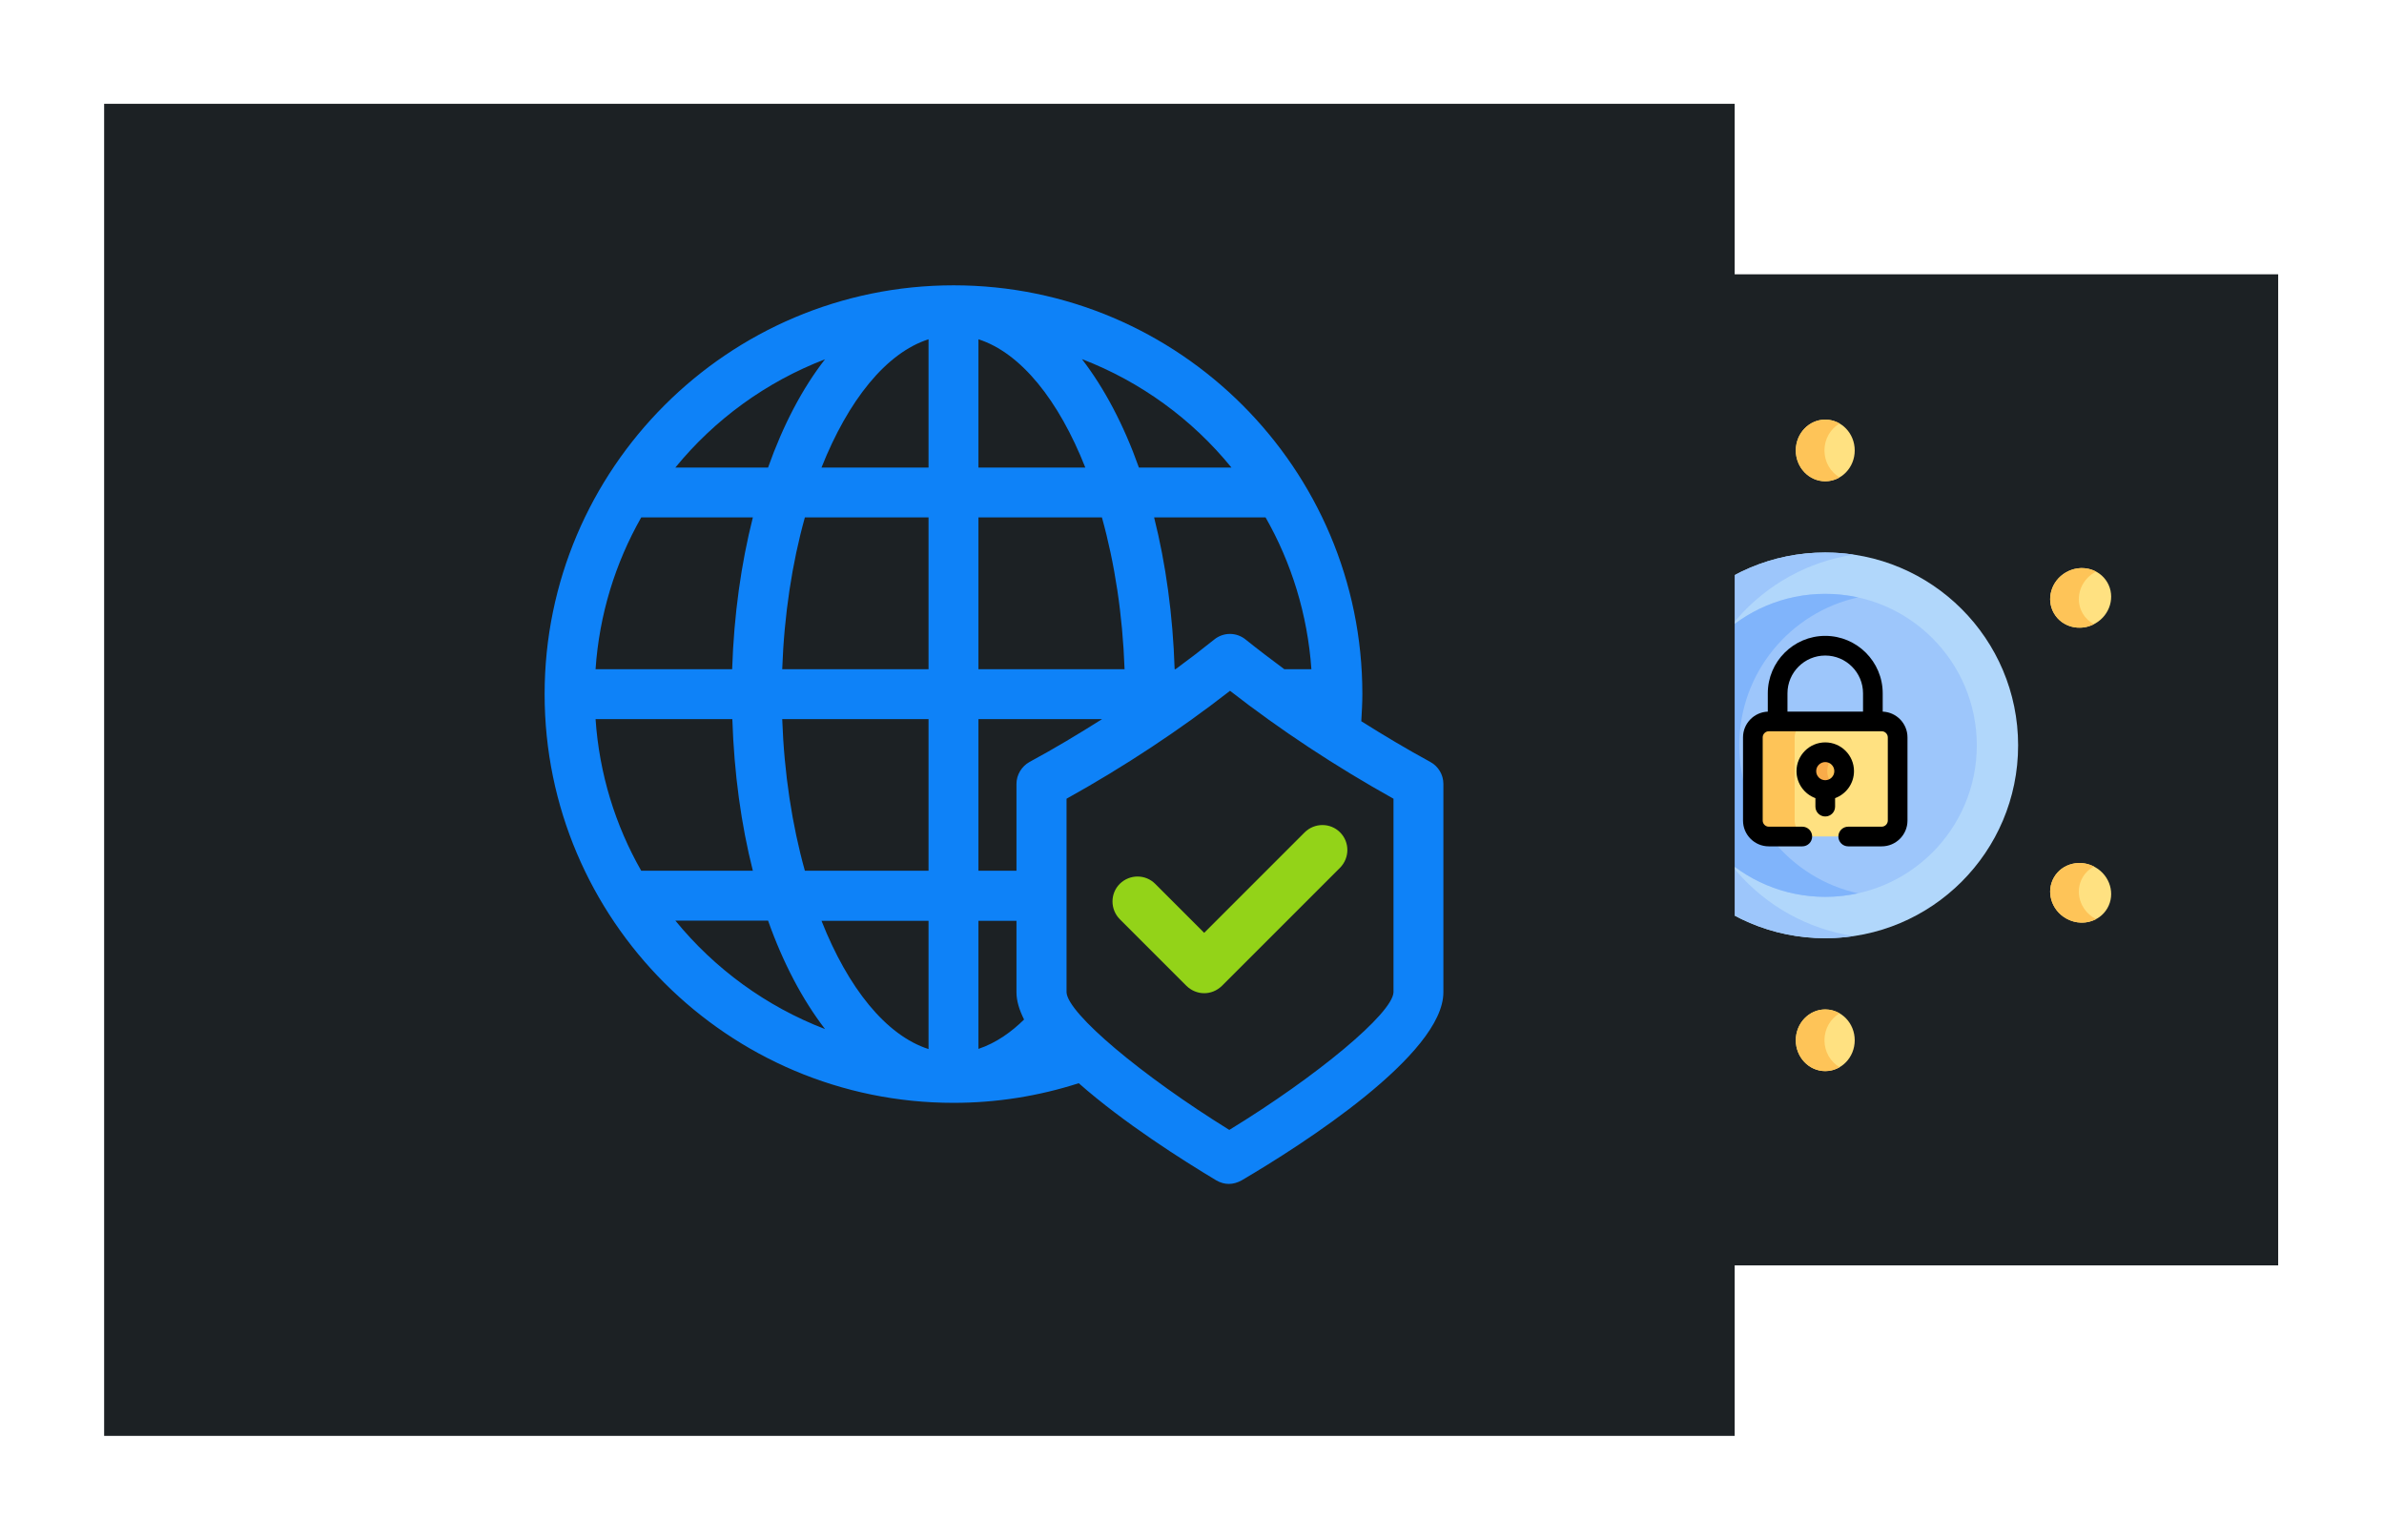 <svg width="689" height="445" viewBox="0 0 689 445" fill="none" xmlns="http://www.w3.org/2000/svg">
<g filter="url(#filter0_d)">
<rect x="304.216" y="75.28" width="354.2" height="286.44" fill="#1C2124"/>
</g>
<path d="M527.519 271.161C558.302 271.161 583.257 246.207 583.257 215.424C583.257 184.641 558.302 159.687 527.519 159.687C496.737 159.687 471.782 184.641 471.782 215.424C471.782 246.207 496.737 271.161 527.519 271.161Z" fill="#B1D7FB"/>
<path d="M488.349 215.424C488.349 187.456 508.949 164.301 535.803 160.3C533.1 159.897 530.335 159.687 527.519 159.687C496.737 159.687 471.782 184.641 471.782 215.424C471.782 246.207 496.737 271.161 527.519 271.161C530.335 271.161 533.1 270.95 535.803 270.547C508.949 266.546 488.349 243.392 488.349 215.424Z" fill="#9DC6FB"/>
<path d="M527.531 259.212C551.715 259.212 571.32 239.607 571.32 215.423C571.32 191.239 551.715 171.634 527.531 171.634C503.347 171.634 483.741 191.239 483.741 215.423C483.741 239.607 503.347 259.212 527.531 259.212Z" fill="#9DC6FB"/>
<path d="M502.668 215.423C502.668 194.489 517.36 176.988 536.994 172.662C533.946 171.991 530.78 171.634 527.531 171.634C503.347 171.634 483.741 191.239 483.741 215.423C483.741 239.607 503.347 259.212 527.531 259.212C530.78 259.212 533.946 258.855 536.994 258.183C517.359 253.858 502.668 236.358 502.668 215.423Z" fill="#80B4FB"/>
<path d="M543.837 208.513H511.224C508.691 208.513 506.619 210.585 506.619 213.117V237.157C506.619 239.689 508.691 241.761 511.224 241.761H543.837C546.37 241.761 548.442 239.689 548.442 237.157V213.117C548.442 210.585 546.369 208.513 543.837 208.513Z" fill="#FFE181"/>
<path d="M518.675 237.157V213.117C518.675 210.585 520.746 208.513 523.279 208.513H511.224C508.691 208.513 506.619 210.585 506.619 213.117V237.157C506.619 239.689 508.691 241.761 511.224 241.761H523.279C520.746 241.761 518.675 239.689 518.675 237.157Z" fill="#FEC458"/>
<path d="M527.53 228.335C530.546 228.335 532.991 225.89 532.991 222.874C532.991 219.858 530.546 217.413 527.53 217.413C524.514 217.413 522.069 219.858 522.069 222.874C522.069 225.89 524.514 228.335 527.53 228.335Z" fill="#FEC458"/>
<path d="M528.093 222.875C528.093 220.972 529.067 219.299 530.542 218.321C529.678 217.749 528.644 217.414 527.53 217.414C524.514 217.414 522.07 219.859 522.07 222.875C522.07 225.891 524.514 228.336 527.53 228.336C528.644 228.336 529.678 228.001 530.542 227.429C529.067 226.451 528.093 224.777 528.093 222.875Z" fill="#F9AB49"/>
<path d="M527.519 139.099C532.222 139.099 536.035 135.109 536.035 130.187C536.035 125.265 532.222 121.274 527.519 121.274C522.816 121.274 519.003 125.265 519.003 130.187C519.003 135.109 522.816 139.099 527.519 139.099Z" fill="#FFE181"/>
<path d="M527.519 309.572C532.222 309.572 536.035 305.582 536.035 300.66C536.035 295.738 532.222 291.748 527.519 291.748C522.816 291.748 519.003 295.738 519.003 300.66C519.003 305.582 522.816 309.572 527.519 309.572Z" fill="#FFE181"/>
<path d="M461.419 177.262C463.77 173.189 462.221 167.892 457.959 165.431C453.696 162.97 448.335 164.277 445.983 168.35C443.631 172.423 445.181 177.72 449.443 180.181C453.706 182.642 459.067 181.335 461.419 177.262Z" fill="#FFE181"/>
<path d="M609.051 262.501C611.402 258.428 609.853 253.132 605.591 250.671C601.328 248.21 595.966 249.516 593.615 253.589C591.263 257.662 592.812 262.959 597.075 265.42C601.337 267.881 606.699 266.574 609.051 262.501Z" fill="#FFE181"/>
<path d="M457.959 265.412C462.221 262.951 463.77 257.655 461.419 253.582C459.067 249.509 453.706 248.202 449.443 250.663C445.181 253.124 443.631 258.421 445.983 262.494C448.335 266.567 453.696 267.873 457.959 265.412Z" fill="#FFE181"/>
<path d="M605.59 180.177C609.853 177.716 611.402 172.419 609.051 168.346C606.699 164.273 601.337 162.967 597.075 165.428C592.812 167.889 591.263 173.186 593.615 177.258C595.966 181.331 601.328 182.638 605.59 180.177Z" fill="#FFE181"/>
<path d="M527.287 130.187C527.287 126.838 529.052 123.923 531.661 122.4C530.435 121.684 529.023 121.274 527.519 121.274C522.816 121.274 519.003 125.264 519.003 130.187C519.003 135.109 522.816 139.099 527.519 139.099C529.023 139.099 530.435 138.69 531.661 137.974C529.052 136.45 527.287 133.535 527.287 130.187Z" fill="#FEC458"/>
<path d="M527.287 300.66C527.287 297.312 529.052 294.396 531.661 292.873C530.435 292.157 529.023 291.748 527.519 291.748C522.816 291.748 519.003 295.738 519.003 300.66C519.003 305.583 522.816 309.572 527.519 309.572C529.023 309.572 530.435 309.163 531.661 308.447C529.052 306.924 527.287 304.009 527.287 300.66Z" fill="#FEC458"/>
<path d="M457.728 180.18C453.466 177.719 451.917 172.422 454.268 168.349C455.065 166.968 456.209 165.906 457.538 165.201C453.349 163.058 448.259 164.409 445.984 168.349C443.633 172.422 445.182 177.719 449.445 180.18C452.262 181.807 455.56 181.786 458.151 180.409C458.009 180.337 457.868 180.261 457.728 180.18Z" fill="#FEC458"/>
<path d="M605.362 265.417C601.099 262.956 599.551 257.66 601.902 253.586C602.699 252.206 603.843 251.144 605.172 250.438C600.983 248.296 595.893 249.647 593.619 253.586C591.267 257.659 592.816 262.956 597.079 265.417C599.897 267.044 603.194 267.024 605.785 265.647C605.643 265.574 605.502 265.498 605.362 265.417Z" fill="#FEC458"/>
<path d="M454.268 262.498C451.916 258.425 453.465 253.128 457.728 250.667C457.868 250.586 458.009 250.51 458.15 250.438C455.559 249.061 452.262 249.04 449.444 250.667C445.181 253.128 443.632 258.425 445.984 262.498C448.258 266.438 453.349 267.789 457.537 265.646C456.208 264.941 455.065 263.879 454.268 262.498Z" fill="#FEC458"/>
<path d="M601.902 177.261C599.55 173.188 601.099 167.891 605.362 165.43C605.502 165.349 605.643 165.273 605.784 165.2C603.193 163.824 599.896 163.803 597.078 165.43C592.815 167.891 591.266 173.188 593.618 177.261C595.893 181.2 600.983 182.551 605.171 180.409C603.843 179.703 602.699 178.642 601.902 177.261Z" fill="#FEC458"/>
<path d="M527.517 235.98C529.087 235.98 530.359 234.707 530.359 233.137V230.68C533.543 229.516 535.823 226.457 535.823 222.875C535.823 218.295 532.097 214.568 527.517 214.568C522.936 214.568 519.21 218.295 519.21 222.875C519.21 226.457 521.49 229.517 524.674 230.68V233.137C524.674 234.707 525.947 235.98 527.517 235.98ZM527.517 220.253C528.962 220.253 530.138 221.429 530.138 222.875C530.138 224.32 528.962 225.496 527.517 225.496C526.071 225.496 524.895 224.32 524.895 222.875C524.895 221.429 526.071 220.253 527.517 220.253Z" fill="black"/>
<path d="M534.149 244.614H543.832C547.94 244.614 551.282 241.273 551.282 237.165V213.112C551.282 209.102 548.094 205.831 544.121 205.677V200.385C544.121 191.229 536.672 183.78 527.516 183.78C518.361 183.78 510.912 191.229 510.912 200.385V205.677C506.939 205.831 503.751 209.102 503.751 213.112V237.165C503.751 241.273 507.093 244.614 511.2 244.614H520.884C522.454 244.614 523.727 243.342 523.727 241.772C523.727 240.202 522.454 238.93 520.884 238.93H511.2C510.244 238.93 509.436 238.122 509.436 237.165V213.112C509.436 212.156 510.244 211.347 511.2 211.347H543.832C544.789 211.347 545.597 212.155 545.597 213.112V237.165C545.597 238.122 544.789 238.93 543.832 238.93H534.149C532.579 238.93 531.306 240.202 531.306 241.772C531.306 243.342 532.579 244.614 534.149 244.614ZM538.437 205.662H516.596V200.385C516.596 194.363 521.495 189.465 527.516 189.465C533.538 189.465 538.436 194.363 538.436 200.385V205.662H538.437Z" fill="black"/>
<g filter="url(#filter1_d)">
<rect x="30.096" y="26" width="471.24" height="385" fill="#1C2124"/>
</g>
<path d="M413.37 220.214C406.518 216.481 399.922 212.544 393.428 208.453C393.581 205.794 393.735 203.186 393.735 200.579C393.735 135.436 340.761 82.462 275.618 82.462C210.423 82.462 157.399 135.487 157.399 200.63C157.399 265.773 210.423 318.747 275.567 318.747C287.992 318.747 300.162 316.804 311.769 313.071C324.808 324.576 341.784 335.314 351.499 341.143C353.902 342.523 356.356 342.523 358.862 341.143C376.452 330.814 417.153 304.736 417.153 286.789V226.554C417.153 223.946 415.722 221.492 413.37 220.214ZM238.444 103.835C231.899 112.221 226.326 122.857 221.979 135.129H195.186C206.537 121.221 221.417 110.38 238.444 103.835ZM185.317 149.548H217.582C214.207 162.894 212.111 177.671 211.599 193.42H172.125C173.199 177.569 177.852 162.689 185.317 149.548ZM185.317 251.66C177.852 238.57 173.199 223.691 172.125 207.84H211.651C212.162 223.537 214.207 238.315 217.582 251.66H185.317ZM195.186 266.08H221.979C226.326 278.352 231.95 288.987 238.444 297.424C221.417 290.879 206.537 279.988 195.186 266.08ZM268.357 303.202C256.085 299.265 245.091 285.561 237.422 266.131H268.357V303.202ZM268.357 251.66H232.615C228.934 238.468 226.633 223.588 226.07 207.84H268.357V251.66ZM268.357 193.42H226.07C226.633 177.671 228.934 162.74 232.615 149.548H268.357V193.42ZM268.357 135.129H237.422C245.143 115.698 256.085 101.995 268.357 98.057V135.129ZM365.765 149.548C373.23 162.638 377.883 177.518 379.008 193.42H371.185C367.401 190.608 363.617 187.744 359.987 184.83C357.328 182.682 353.595 182.682 350.936 184.83C347.306 187.744 343.573 190.608 339.738 193.42H339.483C338.971 177.722 336.926 162.945 333.551 149.548H365.765ZM355.896 135.129H329.154C324.808 122.857 319.183 112.221 312.689 103.784C329.716 110.329 344.596 121.221 355.896 135.129ZM282.776 98.057C295.048 101.995 305.991 115.698 313.661 135.129H282.776V98.057ZM282.776 149.548H318.467C322.149 162.74 324.45 177.62 325.012 193.42H282.776V149.548ZM282.776 303.151V266.131H293.77V286.789C293.77 289.294 294.588 291.902 295.969 294.663C292.44 298.14 287.992 301.413 282.776 303.151ZM293.77 226.554V251.66H282.776V207.84H318.518C311.718 212.135 304.763 216.328 297.554 220.214C295.253 221.492 293.77 223.946 293.77 226.554ZM402.734 286.789C402.478 292.873 380.696 311.026 355.283 326.57C330.074 310.974 308.496 292.873 308.241 286.789V230.849C325.063 221.492 340.914 211.01 355.487 199.658C370.06 211.01 385.962 221.492 402.734 230.849V286.789Z" fill="#0E82F8"/>
<path d="M387.292 240.565C384.479 237.753 379.929 237.753 377.065 240.565L348.022 269.609L333.858 255.445C331.046 252.633 326.495 252.633 323.631 255.445C320.819 258.257 320.819 262.808 323.631 265.671L342.908 284.948C345.772 287.71 350.169 287.812 353.135 284.948L387.292 250.792C390.104 247.928 390.104 243.378 387.292 240.565Z" fill="#93D318"/>
<defs>
<filter id="filter0_d" x="274.216" y="49.28" width="414.2" height="346.44" filterUnits="userSpaceOnUse" color-interpolation-filters="sRGB">
<feFlood flood-opacity="0" result="BackgroundImageFix"/>
<feColorMatrix in="SourceAlpha" type="matrix" values="0 0 0 0 0 0 0 0 0 0 0 0 0 0 0 0 0 0 127 0"/>
<feOffset dy="4"/>
<feGaussianBlur stdDeviation="15"/>
<feColorMatrix type="matrix" values="0 0 0 0 0 0 0 0 0 0 0 0 0 0 0 0 0 0 0.5 0"/>
<feBlend mode="normal" in2="BackgroundImageFix" result="effect1_dropShadow"/>
<feBlend mode="normal" in="SourceGraphic" in2="effect1_dropShadow" result="shape"/>
</filter>
<filter id="filter1_d" x="0.096" y="0" width="531.24" height="445" filterUnits="userSpaceOnUse" color-interpolation-filters="sRGB">
<feFlood flood-opacity="0" result="BackgroundImageFix"/>
<feColorMatrix in="SourceAlpha" type="matrix" values="0 0 0 0 0 0 0 0 0 0 0 0 0 0 0 0 0 0 127 0"/>
<feOffset dy="4"/>
<feGaussianBlur stdDeviation="15"/>
<feColorMatrix type="matrix" values="0 0 0 0 0 0 0 0 0 0 0 0 0 0 0 0 0 0 0.5 0"/>
<feBlend mode="normal" in2="BackgroundImageFix" result="effect1_dropShadow"/>
<feBlend mode="normal" in="SourceGraphic" in2="effect1_dropShadow" result="shape"/>
</filter>
</defs>
</svg>
